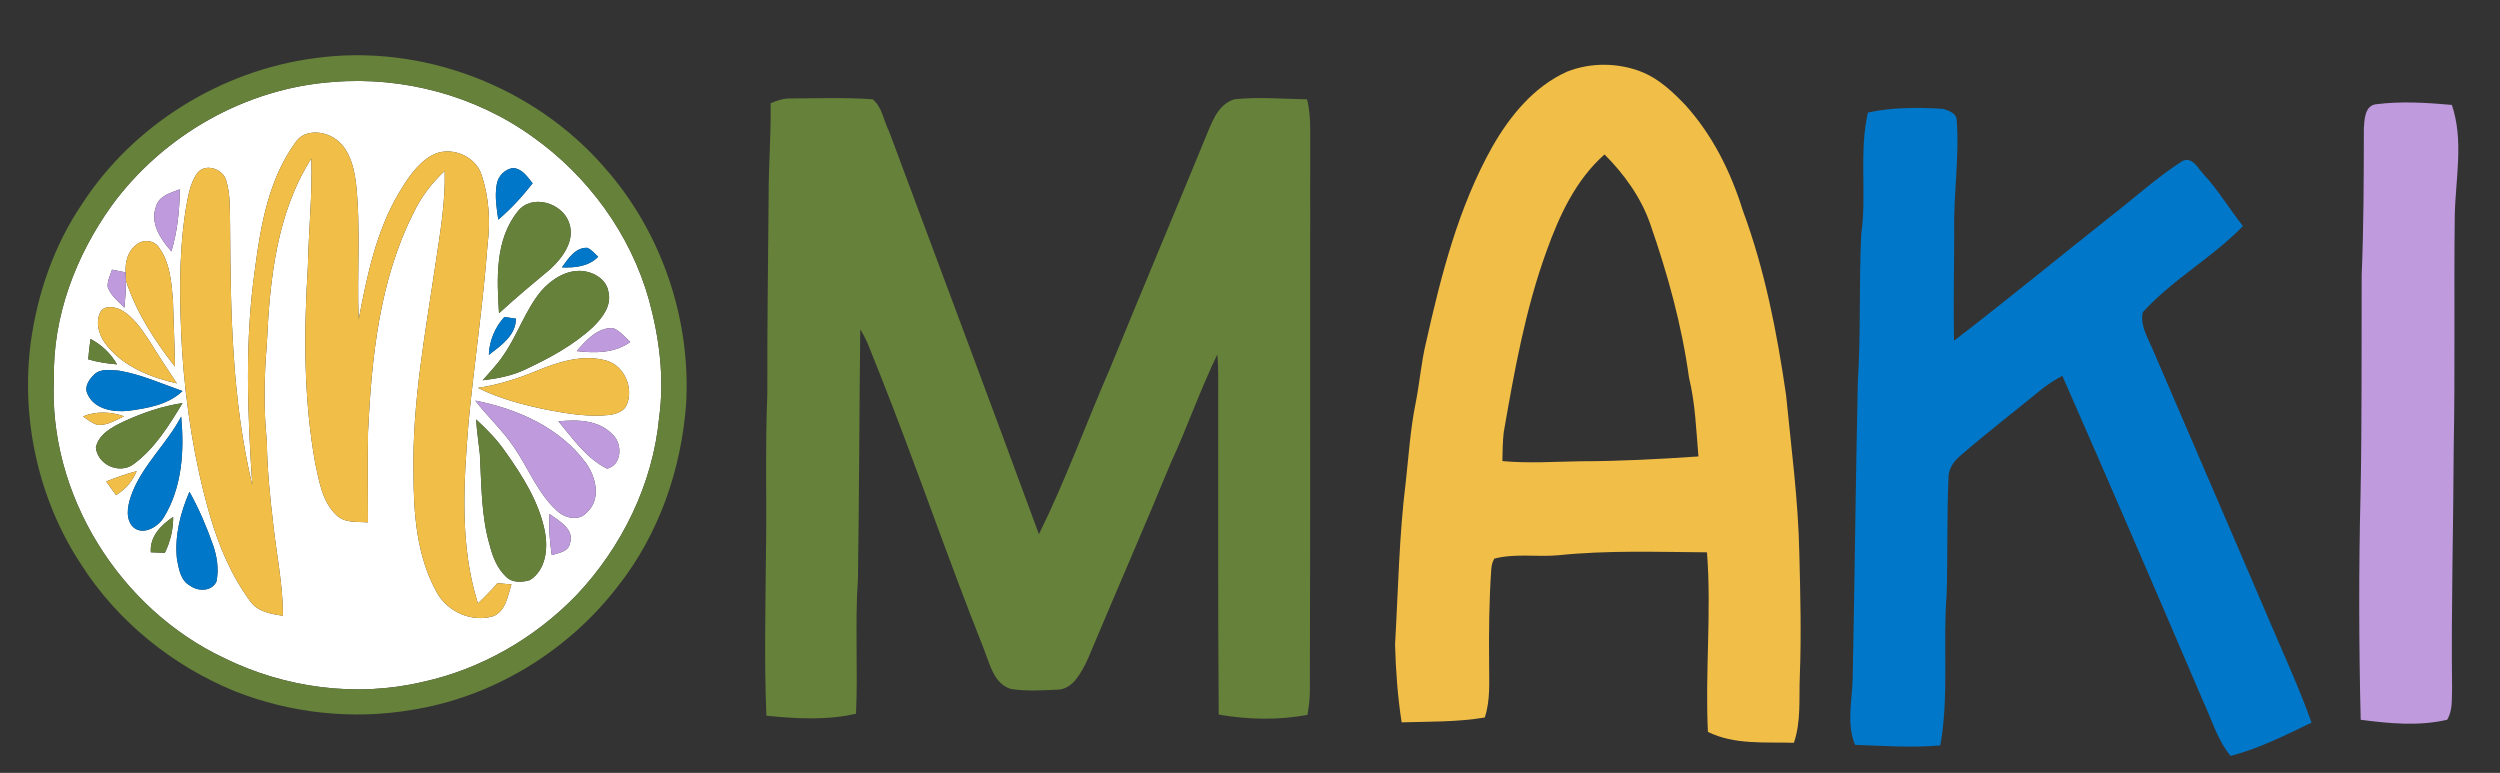 <?xml version="1.0" encoding="UTF-8" ?>
<!DOCTYPE svg PUBLIC "-//W3C//DTD SVG 1.1//EN" "http://www.w3.org/Graphics/SVG/1.1/DTD/svg11.dtd">
<svg width="799pt" height="247pt" viewBox="0 0 799 247" version="1.1" xmlns="http://www.w3.org/2000/svg">
<rect x="0" y="0" width="799" height="247" fill="#333333" stroke="none"/>
<g id="#ffffffff">
<path fill="#ffffff" opacity="1.00" d=" M 106.38 26.20 C 128.79 24.34 151.97 30.55 170.25 43.73 C 187.99 56.32 201.54 74.87 207.42 95.88 C 210.75 108.04 212.38 120.89 210.66 133.45 C 208.67 154.65 198.80 174.81 184.23 190.22 C 170.98 203.93 153.76 213.86 135.10 217.94 C 113.90 222.96 91.10 219.90 71.62 210.31 C 38.24 194.56 15.37 158.09 17.24 121.02 C 16.82 101.14 24.22 81.72 35.69 65.71 C 52.14 43.21 78.50 28.19 106.38 26.20 M 94.46 45.47 C 85.93 57.17 83.32 71.88 81.50 85.92 C 78.19 108.83 79.09 132.09 80.64 155.11 C 74.14 127.92 73.68 99.78 73.54 71.96 C 73.42 67.19 73.71 62.29 72.29 57.68 C 71.28 54.02 65.80 52.08 63.18 55.16 C 60.55 58.68 60.05 63.21 59.28 67.41 C 57.01 82.18 57.39 97.21 58.19 112.08 C 59.40 129.89 62.15 147.64 67.11 164.80 C 69.93 174.48 73.93 183.97 79.95 192.12 C 82.31 195.55 86.64 196.21 90.44 196.81 C 90.44 186.79 88.33 176.95 87.27 167.02 C 86.24 158.37 85.40 149.70 85.28 140.99 C 84.23 130.69 84.43 120.31 85.28 110.01 C 86.21 89.66 88.30 68.25 99.51 50.65 C 99.86 62.11 98.64 73.52 98.40 84.97 C 97.10 106.05 96.98 127.39 100.78 148.24 C 102.03 153.95 103.02 160.34 107.46 164.57 C 110.12 167.26 114.17 166.67 117.61 166.96 C 117.60 157.31 117.44 147.65 117.63 138.00 C 118.77 114.23 121.24 89.71 132.11 68.15 C 134.52 63.02 137.98 58.46 142.14 54.62 C 142.38 64.78 140.60 74.84 139.12 84.85 C 135.88 106.78 131.75 128.74 132.15 151.00 C 132.17 164.05 133.12 177.74 139.62 189.37 C 143.03 195.58 150.93 199.05 157.75 196.90 C 161.70 195.19 162.27 190.39 163.46 186.78 C 161.97 186.64 160.47 186.50 158.98 186.38 C 157.01 188.64 154.94 190.81 152.74 192.85 C 146.82 174.08 148.21 154.09 149.77 134.77 C 151.59 115.83 154.43 97.00 155.84 78.03 C 156.78 70.69 156.27 63.11 153.97 56.06 C 152.02 49.61 143.64 46.38 137.84 49.75 C 133.23 52.44 130.25 57.09 127.56 61.56 C 120.20 73.90 117.30 88.19 114.63 102.13 C 114.04 87.46 115.38 72.72 113.73 58.10 C 112.98 52.49 111.09 45.91 105.45 43.41 C 101.85 41.71 96.85 41.86 94.46 45.47 M 158.74 59.02 C 158.10 62.73 158.70 66.50 159.25 70.19 C 163.34 66.75 166.93 62.77 170.23 58.58 C 168.57 56.55 166.92 53.92 164.03 53.71 C 161.32 53.99 159.11 56.37 158.74 59.02 M 49.89 65.93 C 47.83 71.31 51.36 76.49 54.78 80.36 C 56.72 73.92 57.40 67.20 57.47 60.50 C 54.59 61.65 50.87 62.53 49.89 65.93 M 165.53 67.50 C 158.13 76.68 158.81 89.05 159.48 100.12 C 164.81 95.20 170.38 90.57 175.95 85.93 C 179.85 82.31 183.89 76.84 181.90 71.27 C 179.80 64.83 170.01 61.85 165.53 67.50 M 43.39 78.37 C 40.77 80.40 39.98 83.89 40.15 87.05 C 38.70 86.77 37.25 86.47 35.80 86.18 C 35.24 87.99 34.25 89.77 34.41 91.71 C 35.36 94.46 37.79 96.31 39.76 98.32 C 40.03 95.45 40.30 92.58 40.26 89.69 C 43.50 99.82 49.44 108.85 55.92 117.19 C 55.82 110.11 55.46 103.03 55.28 95.95 C 54.80 90.21 54.35 83.99 50.86 79.17 C 49.27 76.63 45.51 76.38 43.39 78.37 M 179.59 85.46 C 183.70 85.61 188.14 85.20 191.17 82.06 C 190.07 81.03 189.10 79.78 187.67 79.20 C 183.83 79.06 181.57 82.73 179.59 85.46 M 172.99 92.97 C 167.82 99.21 165.40 107.15 160.76 113.74 C 158.87 116.56 156.48 118.98 154.27 121.54 C 158.95 120.99 163.66 120.11 167.94 118.05 C 175.63 114.43 183.26 110.35 189.52 104.52 C 192.46 101.62 195.51 97.78 194.47 93.36 C 193.87 89.27 189.76 86.91 185.96 86.60 C 180.87 86.24 176.23 89.31 172.99 92.97 M 31.97 99.95 C 30.33 103.53 31.87 107.76 34.30 110.62 C 39.81 117.34 48.28 120.63 56.53 122.54 C 53.61 118.09 50.65 113.68 47.88 109.14 C 45.27 105.24 42.56 101.00 38.24 98.82 C 36.19 98.01 33.11 97.52 31.97 99.95 M 161.17 101.32 C 158.18 104.67 156.38 108.91 156.23 113.42 C 160.05 110.50 164.90 107.19 164.89 101.83 C 163.65 101.65 162.41 101.49 161.17 101.32 M 184.31 112.21 C 190.15 112.89 196.46 112.90 201.42 109.30 C 199.67 107.70 198.12 105.68 195.83 104.84 C 190.89 104.72 187.29 108.79 184.31 112.21 M 28.94 108.33 C 28.61 110.49 28.35 112.67 28.20 114.85 C 31.20 115.73 34.30 116.20 37.41 116.45 C 35.40 113.00 32.47 110.19 28.94 108.33 M 171.59 118.49 C 165.53 121.02 159.24 122.99 152.74 123.98 C 159.78 127.46 167.42 129.45 175.08 131.02 C 181.60 132.24 188.26 133.35 194.91 132.60 C 197.00 132.28 199.46 131.48 200.32 129.34 C 202.61 123.94 199.47 116.78 193.69 115.22 C 186.21 113.17 178.51 115.64 171.59 118.49 M 29.96 119.86 C 28.44 121.34 26.92 123.60 27.91 125.78 C 29.96 130.78 36.22 131.82 41.01 131.30 C 47.08 130.46 53.73 129.41 58.33 124.97 C 51.61 122.63 45.04 119.63 37.99 118.45 C 35.32 118.27 32.00 117.67 29.96 119.86 M 151.90 128.03 C 155.94 133.32 160.96 137.81 164.59 143.41 C 169.01 149.97 171.94 157.68 177.87 163.11 C 180.40 165.60 185.04 166.76 187.62 163.69 C 192.24 159.48 190.45 152.30 187.17 147.84 C 178.85 136.61 165.28 130.64 151.90 128.03 M 39.65 134.67 C 35.95 136.42 31.59 138.65 30.63 143.03 C 31.22 148.50 37.94 151.58 42.47 148.51 C 49.39 143.49 53.99 136.03 58.34 128.82 C 51.85 129.79 45.60 131.94 39.65 134.67 M 26.49 133.09 C 28.00 134.06 29.42 135.29 31.17 135.80 C 34.23 136.02 36.97 134.31 39.63 133.05 C 35.35 131.54 30.74 131.36 26.49 133.09 M 42.31 157.31 C 41.07 160.62 39.82 164.86 42.11 167.98 C 45.13 171.55 50.41 168.61 52.36 165.32 C 58.23 155.77 58.92 144.03 57.91 133.13 C 53.42 141.66 45.94 148.30 42.31 157.31 M 152.17 134.05 C 152.38 137.77 152.98 141.45 153.36 145.16 C 153.91 154.94 153.74 164.93 156.56 174.41 C 157.47 178.02 158.94 181.65 161.68 184.27 C 163.64 186.34 166.87 186.15 169.38 185.39 C 174.47 182.14 175.17 175.41 174.17 169.96 C 172.31 160.50 167.05 152.17 161.54 144.42 C 158.90 140.56 155.61 137.20 152.17 134.05 M 178.47 134.67 C 183.10 140.16 187.42 146.53 194.03 149.78 C 198.73 148.65 199.03 142.03 195.95 139.05 C 191.56 134.19 184.50 134.04 178.47 134.67 M 33.93 153.87 C 34.98 155.32 36.03 156.78 37.09 158.23 C 40.07 156.44 42.33 153.77 43.69 150.58 C 40.36 151.45 37.12 152.61 33.93 153.87 M 56.56 178.74 C 57.16 181.81 57.71 185.59 60.78 187.20 C 63.31 189.11 67.78 189.04 69.19 185.81 C 69.99 181.90 69.37 177.84 68.06 174.12 C 66.00 168.29 63.57 162.57 60.55 157.17 C 57.64 163.91 55.75 171.36 56.56 178.74 M 176.36 177.42 C 178.49 176.67 181.54 176.45 182.12 173.77 C 183.75 169.16 178.68 166.50 175.63 164.27 C 175.36 168.67 175.66 173.08 176.36 177.42 M 48.20 176.51 C 49.70 176.59 51.19 176.65 52.68 176.69 C 54.44 173.11 55.38 169.19 55.35 165.20 C 51.48 167.79 47.82 171.46 48.20 176.51 Z" />
</g>
<g id="#66813aff">
<path fill="#66813a" opacity="1.00" d=" M 100.40 18.62 C 134.67 13.76 170.73 27.51 193.32 53.68 C 211.37 74.09 220.83 101.81 219.29 128.99 C 217.77 149.99 210.57 170.85 197.41 187.44 C 181.42 208.25 157.39 222.86 131.40 226.92 C 112.55 230.09 92.88 227.94 75.10 220.94 C 55.07 212.74 37.43 198.52 25.80 180.20 C 12.30 159.63 6.68 134.09 9.79 109.73 C 11.92 93.93 17.24 78.44 26.22 65.20 C 42.63 39.90 70.56 22.59 100.40 18.62 M 106.38 26.20 C 78.50 28.19 52.14 43.21 35.69 65.71 C 24.22 81.72 16.82 101.14 17.24 121.02 C 15.37 158.09 38.24 194.56 71.62 210.31 C 91.10 219.90 113.90 222.96 135.10 217.94 C 153.76 213.86 170.98 203.93 184.23 190.22 C 198.80 174.81 208.67 154.65 210.66 133.45 C 212.38 120.89 210.75 108.04 207.42 95.88 C 201.54 74.87 187.99 56.32 170.25 43.73 C 151.97 30.55 128.79 24.34 106.38 26.20 Z" />
<path fill="#66813a" opacity="1.00" d=" M 394.56 31.72 C 402.25 30.92 410.00 31.61 417.72 31.75 C 418.52 34.77 418.70 37.90 418.74 41.01 C 418.67 101.02 418.81 161.03 418.63 221.03 C 418.62 223.52 418.28 226.00 417.87 228.45 C 408.56 230.26 398.82 229.98 389.50 228.38 C 389.25 194.59 389.34 160.79 389.33 127.00 C 389.31 122.43 389.48 117.86 389.05 113.30 C 383.56 124.62 379.46 136.55 374.18 147.96 C 366.50 166.64 358.41 185.14 350.57 203.75 C 348.58 208.25 347.05 213.05 343.98 216.98 C 342.57 218.84 340.46 220.37 338.05 220.41 C 333.08 220.64 328.05 220.95 323.12 220.21 C 317.67 218.59 316.35 212.28 314.52 207.63 C 302.70 177.95 292.44 147.68 280.61 118.01 C 278.76 113.75 277.46 109.22 274.94 105.27 C 274.61 131.84 274.62 158.42 274.19 185.00 C 273.22 199.35 274.23 213.75 273.58 228.11 C 264.22 230.25 254.42 229.70 244.94 228.74 C 244.24 211.84 244.64 194.92 244.79 178.01 C 245.10 160.67 244.52 143.32 245.24 125.99 C 245.17 104.66 245.50 83.34 245.66 62.01 C 245.67 52.33 246.45 42.68 246.29 33.00 C 248.38 32.09 250.61 31.39 252.92 31.45 C 261.58 31.47 270.27 31.08 278.91 31.74 C 282.00 34.27 282.40 38.63 284.16 42.03 C 300.13 84.93 316.24 127.78 332.04 170.74 C 340.53 153.56 347.05 135.50 354.68 117.94 C 364.65 93.58 374.86 69.31 384.87 44.96 C 387.04 40.04 388.77 33.43 394.56 31.72 Z" />
<path fill="#66813a" opacity="1.00" d=" M 165.53 67.50 C 170.01 61.85 179.80 64.83 181.90 71.27 C 183.89 76.84 179.85 82.31 175.95 85.93 C 170.38 90.57 164.81 95.20 159.48 100.12 C 158.81 89.05 158.13 76.68 165.53 67.50 Z" />
<path fill="#66813a" opacity="1.00" d=" M 172.99 92.97 C 176.23 89.31 180.87 86.24 185.96 86.60 C 189.76 86.91 193.87 89.27 194.47 93.36 C 195.51 97.78 192.46 101.62 189.52 104.52 C 183.26 110.35 175.63 114.43 167.94 118.05 C 163.66 120.11 158.95 120.99 154.27 121.54 C 156.48 118.98 158.87 116.56 160.76 113.74 C 165.40 107.15 167.82 99.21 172.99 92.97 Z" />
<path fill="#66813a" opacity="1.00" d=" M 28.94 108.33 C 32.47 110.19 35.40 113.00 37.41 116.45 C 34.30 116.20 31.20 115.73 28.20 114.85 C 28.35 112.67 28.61 110.49 28.94 108.33 Z" />
<path fill="#66813a" opacity="1.00" d=" M 39.65 134.67 C 45.60 131.94 51.85 129.79 58.34 128.82 C 53.99 136.03 49.39 143.49 42.47 148.51 C 37.94 151.58 31.22 148.50 30.63 143.03 C 31.59 138.65 35.95 136.42 39.65 134.67 Z" />
<path fill="#66813a" opacity="1.00" d=" M 152.17 134.05 C 155.61 137.20 158.90 140.56 161.54 144.42 C 167.05 152.17 172.31 160.50 174.17 169.96 C 175.17 175.41 174.47 182.14 169.38 185.39 C 166.87 186.15 163.64 186.34 161.68 184.27 C 158.94 181.65 157.47 178.02 156.56 174.41 C 153.74 164.93 153.91 154.94 153.36 145.16 C 152.98 141.45 152.38 137.77 152.17 134.05 Z" />
<path fill="#66813a" opacity="1.00" d=" M 48.20 176.51 C 47.82 171.46 51.48 167.79 55.35 165.20 C 55.38 169.19 54.44 173.11 52.68 176.69 C 51.19 176.65 49.70 176.59 48.20 176.51 Z" />
</g>
<g id="#f1be48ff">
<path fill="#f1be48" opacity="1.00" d=" M 500.81 22.91 C 508.48 19.88 517.31 19.99 524.95 23.08 C 530.31 25.30 534.58 29.35 538.55 33.47 C 547.26 43.05 553.14 54.86 556.97 67.17 C 564.03 86.18 567.91 106.19 570.82 126.20 C 572.48 143.12 574.74 160.00 575.07 177.02 C 575.40 190.04 575.72 203.08 575.22 216.10 C 574.92 223.21 575.67 230.53 573.33 237.39 C 564.11 237.12 554.41 238.11 545.85 233.92 C 544.91 214.79 547.04 195.63 545.55 176.52 C 529.71 176.42 513.81 175.82 498.04 177.46 C 491.24 178.08 484.24 176.79 477.58 178.54 C 476.93 179.61 476.68 180.85 476.60 182.08 C 475.91 192.04 475.83 202.02 475.92 212.00 C 475.90 217.79 476.38 223.73 474.53 229.31 C 465.74 230.80 456.83 230.59 447.96 230.86 C 446.69 222.63 446.09 214.32 445.86 206.00 C 446.87 188.60 447.14 171.13 449.31 153.81 C 450.22 145.50 450.76 137.12 452.42 128.91 C 453.73 122.41 454.21 115.77 455.79 109.32 C 460.60 87.89 466.11 66.21 476.94 46.91 C 482.58 37.04 490.22 27.67 500.81 22.91 M 494.28 80.23 C 487.48 98.94 483.99 118.61 480.59 138.16 C 480.23 141.21 480.24 144.29 480.16 147.36 C 488.42 148.13 496.71 147.56 504.99 147.42 C 517.61 147.41 530.23 146.74 542.82 145.88 C 542.09 137.45 541.83 128.95 539.81 120.70 C 537.50 103.90 532.97 87.50 527.39 71.51 C 524.44 63.06 519.09 55.66 512.81 49.36 C 503.60 57.50 498.36 68.88 494.28 80.23 Z" />
<path fill="#f1be48" opacity="1.00" d=" M 94.46 45.47 C 96.85 41.86 101.85 41.71 105.45 43.41 C 111.09 45.91 112.98 52.49 113.73 58.10 C 115.38 72.72 114.04 87.46 114.63 102.13 C 117.30 88.19 120.20 73.90 127.56 61.56 C 130.25 57.09 133.23 52.44 137.84 49.75 C 143.64 46.38 152.02 49.61 153.97 56.06 C 156.27 63.11 156.78 70.69 155.84 78.03 C 154.43 97.00 151.59 115.83 149.77 134.77 C 148.21 154.09 146.82 174.08 152.74 192.85 C 154.94 190.81 157.01 188.64 158.98 186.38 C 160.47 186.50 161.97 186.64 163.46 186.78 C 162.27 190.39 161.70 195.19 157.75 196.90 C 150.93 199.05 143.03 195.58 139.62 189.37 C 133.12 177.74 132.17 164.05 132.15 151.00 C 131.75 128.74 135.88 106.78 139.12 84.85 C 140.60 74.84 142.38 64.78 142.14 54.62 C 137.98 58.46 134.52 63.02 132.11 68.15 C 121.24 89.71 118.77 114.23 117.63 138.00 C 117.44 147.65 117.60 157.31 117.61 166.96 C 114.17 166.67 110.12 167.26 107.46 164.57 C 103.02 160.34 102.03 153.95 100.78 148.24 C 96.98 127.39 97.10 106.05 98.40 84.97 C 98.64 73.52 99.86 62.11 99.51 50.65 C 88.30 68.25 86.21 89.66 85.28 110.01 C 84.43 120.31 84.23 130.69 85.28 140.99 C 85.40 149.70 86.24 158.37 87.27 167.02 C 88.33 176.95 90.44 186.79 90.44 196.81 C 86.64 196.21 82.31 195.55 79.95 192.12 C 73.93 183.97 69.93 174.48 67.11 164.80 C 62.15 147.64 59.40 129.89 58.19 112.08 C 57.39 97.21 57.01 82.18 59.28 67.41 C 60.05 63.21 60.55 58.68 63.18 55.16 C 65.80 52.08 71.28 54.02 72.29 57.68 C 73.71 62.29 73.42 67.19 73.54 71.96 C 73.68 99.78 74.14 127.92 80.64 155.11 C 79.09 132.09 78.19 108.83 81.50 85.92 C 83.32 71.88 85.93 57.17 94.46 45.47 Z" />
<path fill="#f1be48" opacity="1.00" d=" M 43.39 78.37 C 45.51 76.38 49.27 76.63 50.86 79.17 C 54.35 83.99 54.80 90.21 55.28 95.95 C 55.46 103.03 55.82 110.11 55.92 117.19 C 49.44 108.85 43.50 99.82 40.26 89.69 C 40.23 89.03 40.18 87.71 40.15 87.05 C 39.98 83.89 40.77 80.40 43.39 78.37 Z" />
<path fill="#f1be48" opacity="1.00" d=" M 31.97 99.95 C 33.11 97.52 36.19 98.01 38.24 98.82 C 42.56 101.00 45.27 105.24 47.88 109.14 C 50.65 113.68 53.61 118.09 56.53 122.54 C 48.28 120.63 39.81 117.34 34.30 110.62 C 31.87 107.76 30.33 103.53 31.97 99.95 Z" />
<path fill="#f1be48" opacity="1.00" d=" M 171.59 118.49 C 178.51 115.64 186.21 113.17 193.69 115.22 C 199.47 116.78 202.61 123.94 200.32 129.34 C 199.46 131.48 197.00 132.28 194.91 132.60 C 188.26 133.35 181.60 132.24 175.08 131.02 C 167.42 129.45 159.78 127.46 152.74 123.98 C 159.24 122.99 165.53 121.02 171.59 118.49 Z" />
<path fill="#f1be48" opacity="1.00" d=" M 26.49 133.09 C 30.74 131.36 35.35 131.54 39.63 133.05 C 36.97 134.31 34.23 136.02 31.17 135.80 C 29.42 135.29 28.00 134.06 26.49 133.09 Z" />
<path fill="#f1be48" opacity="1.00" d=" M 33.93 153.87 C 37.12 152.61 40.36 151.45 43.69 150.58 C 42.33 153.77 40.07 156.44 37.09 158.23 C 36.03 156.78 34.98 155.32 33.93 153.87 Z" />
</g>
<g id="#bf9bdeff">
<path fill="#bf9bde" opacity="1.00" d=" M 755.49 40.94 C 755.67 38.23 755.79 33.91 759.18 33.35 C 767.28 32.29 775.50 32.81 783.61 33.53 C 787.49 44.95 784.76 57.19 784.54 68.95 C 784.25 93.63 784.67 118.32 784.21 143.00 C 784.10 168.68 783.38 194.36 783.68 220.04 C 783.54 223.38 783.93 227.05 782.11 230.03 C 773.05 232.15 763.60 231.23 754.48 230.04 C 753.90 206.04 753.83 182.04 754.43 158.04 C 754.89 134.70 754.71 111.35 754.79 88.00 C 755.45 72.33 755.46 56.63 755.49 40.94 Z" />
<path fill="#bf9bde" opacity="1.00" d=" M 49.89 65.93 C 50.87 62.53 54.59 61.65 57.47 60.50 C 57.40 67.20 56.72 73.92 54.78 80.36 C 51.36 76.49 47.83 71.31 49.89 65.93 Z" />
<path fill="#bf9bde" opacity="1.00" d=" M 35.80 86.18 C 37.25 86.47 38.70 86.77 40.15 87.05 C 40.18 87.71 40.23 89.03 40.26 89.69 C 40.30 92.58 40.03 95.45 39.76 98.32 C 37.79 96.31 35.36 94.46 34.41 91.71 C 34.25 89.77 35.24 87.99 35.80 86.18 Z" />
<path fill="#bf9bde" opacity="1.00" d=" M 184.31 112.21 C 187.29 108.79 190.89 104.72 195.83 104.84 C 198.12 105.68 199.67 107.70 201.42 109.30 C 196.46 112.90 190.15 112.89 184.31 112.21 Z" />
<path fill="#bf9bde" opacity="1.00" d=" M 151.90 128.03 C 165.28 130.64 178.85 136.61 187.17 147.84 C 190.45 152.30 192.24 159.48 187.62 163.69 C 185.04 166.76 180.40 165.60 177.87 163.11 C 171.94 157.68 169.01 149.97 164.59 143.41 C 160.96 137.81 155.94 133.32 151.90 128.03 Z" />
<path fill="#bf9bde" opacity="1.00" d=" M 178.47 134.67 C 184.50 134.04 191.56 134.19 195.95 139.05 C 199.03 142.03 198.73 148.65 194.03 149.78 C 187.42 146.53 183.10 140.16 178.47 134.67 Z" />
<path fill="#bf9bde" opacity="1.00" d=" M 176.36 177.42 C 175.66 173.08 175.36 168.67 175.63 164.27 C 178.68 166.50 183.75 169.16 182.12 173.77 C 181.54 176.45 178.49 176.67 176.36 177.42 Z" />
</g>
<g id="#0077c8ff">
<path fill="#0077c8" opacity="1.00" d=" M 596.98 35.98 C 604.85 34.23 612.95 34.32 620.95 34.78 C 622.64 35.34 625.01 35.98 625.33 38.05 C 626.31 50.05 624.30 62.00 624.57 73.99 C 624.56 85.63 624.26 97.27 624.50 108.90 C 641.32 95.98 657.71 82.52 674.33 69.34 C 682.06 63.37 689.30 56.72 697.53 51.44 C 700.72 49.96 702.50 53.87 704.32 55.76 C 709.03 60.86 712.55 66.85 716.85 72.26 C 707.00 82.38 694.34 89.32 684.84 99.78 C 683.92 103.75 686.21 107.55 687.75 111.08 C 700.07 139.81 712.52 168.47 724.80 197.22 C 729.54 208.42 734.68 219.48 738.77 230.95 C 730.38 234.98 721.95 239.26 712.89 241.58 C 708.64 236.45 706.88 229.96 704.09 224.04 C 689.25 189.33 674.30 154.66 659.12 120.10 C 656.58 121.49 654.12 123.04 651.90 124.89 C 643.47 131.80 634.83 138.44 626.60 145.58 C 624.38 147.41 622.64 149.96 622.73 152.94 C 622.21 165.28 622.51 177.65 622.15 190.00 C 620.88 206.05 622.97 222.32 620.12 238.23 C 611.05 239.05 601.95 238.35 592.88 238.06 C 590.11 231.39 591.90 223.98 592.11 217.01 C 592.78 185.34 593.05 153.67 593.76 122.01 C 594.74 106.35 594.11 90.63 594.84 74.96 C 596.68 62.04 594.08 48.77 596.98 35.98 Z" />
<path fill="#0077c8" opacity="1.00" d=" M 158.74 59.02 C 159.11 56.37 161.32 53.99 164.03 53.71 C 166.92 53.92 168.57 56.55 170.23 58.58 C 166.93 62.77 163.34 66.75 159.25 70.19 C 158.70 66.50 158.10 62.73 158.74 59.02 Z" />
<path fill="#0077c8" opacity="1.00" d=" M 179.59 85.46 C 181.57 82.73 183.83 79.06 187.67 79.20 C 189.10 79.78 190.07 81.03 191.17 82.06 C 188.14 85.20 183.70 85.61 179.59 85.46 Z" />
<path fill="#0077c8" opacity="1.00" d=" M 161.17 101.32 C 162.41 101.49 163.65 101.65 164.89 101.83 C 164.90 107.19 160.05 110.50 156.23 113.42 C 156.38 108.91 158.18 104.67 161.17 101.32 Z" />
<path fill="#0077c8" opacity="1.00" d=" M 29.96 119.86 C 32.00 117.67 35.32 118.27 37.99 118.45 C 45.04 119.63 51.61 122.63 58.33 124.97 C 53.73 129.41 47.08 130.46 41.01 131.30 C 36.22 131.82 29.96 130.78 27.91 125.78 C 26.92 123.60 28.44 121.34 29.96 119.86 Z" />
<path fill="#0077c8" opacity="1.00" d=" M 42.31 157.31 C 45.94 148.30 53.42 141.66 57.91 133.13 C 58.92 144.03 58.23 155.77 52.36 165.32 C 50.41 168.61 45.13 171.55 42.11 167.98 C 39.82 164.86 41.07 160.62 42.31 157.31 Z" />
<path fill="#0077c8" opacity="1.00" d=" M 56.56 178.74 C 55.75 171.36 57.64 163.91 60.55 157.17 C 63.57 162.57 66.00 168.29 68.06 174.12 C 69.37 177.84 69.99 181.90 69.19 185.81 C 67.78 189.04 63.31 189.11 60.78 187.20 C 57.71 185.59 57.16 181.81 56.56 178.74 Z" />
</g>
</svg>
